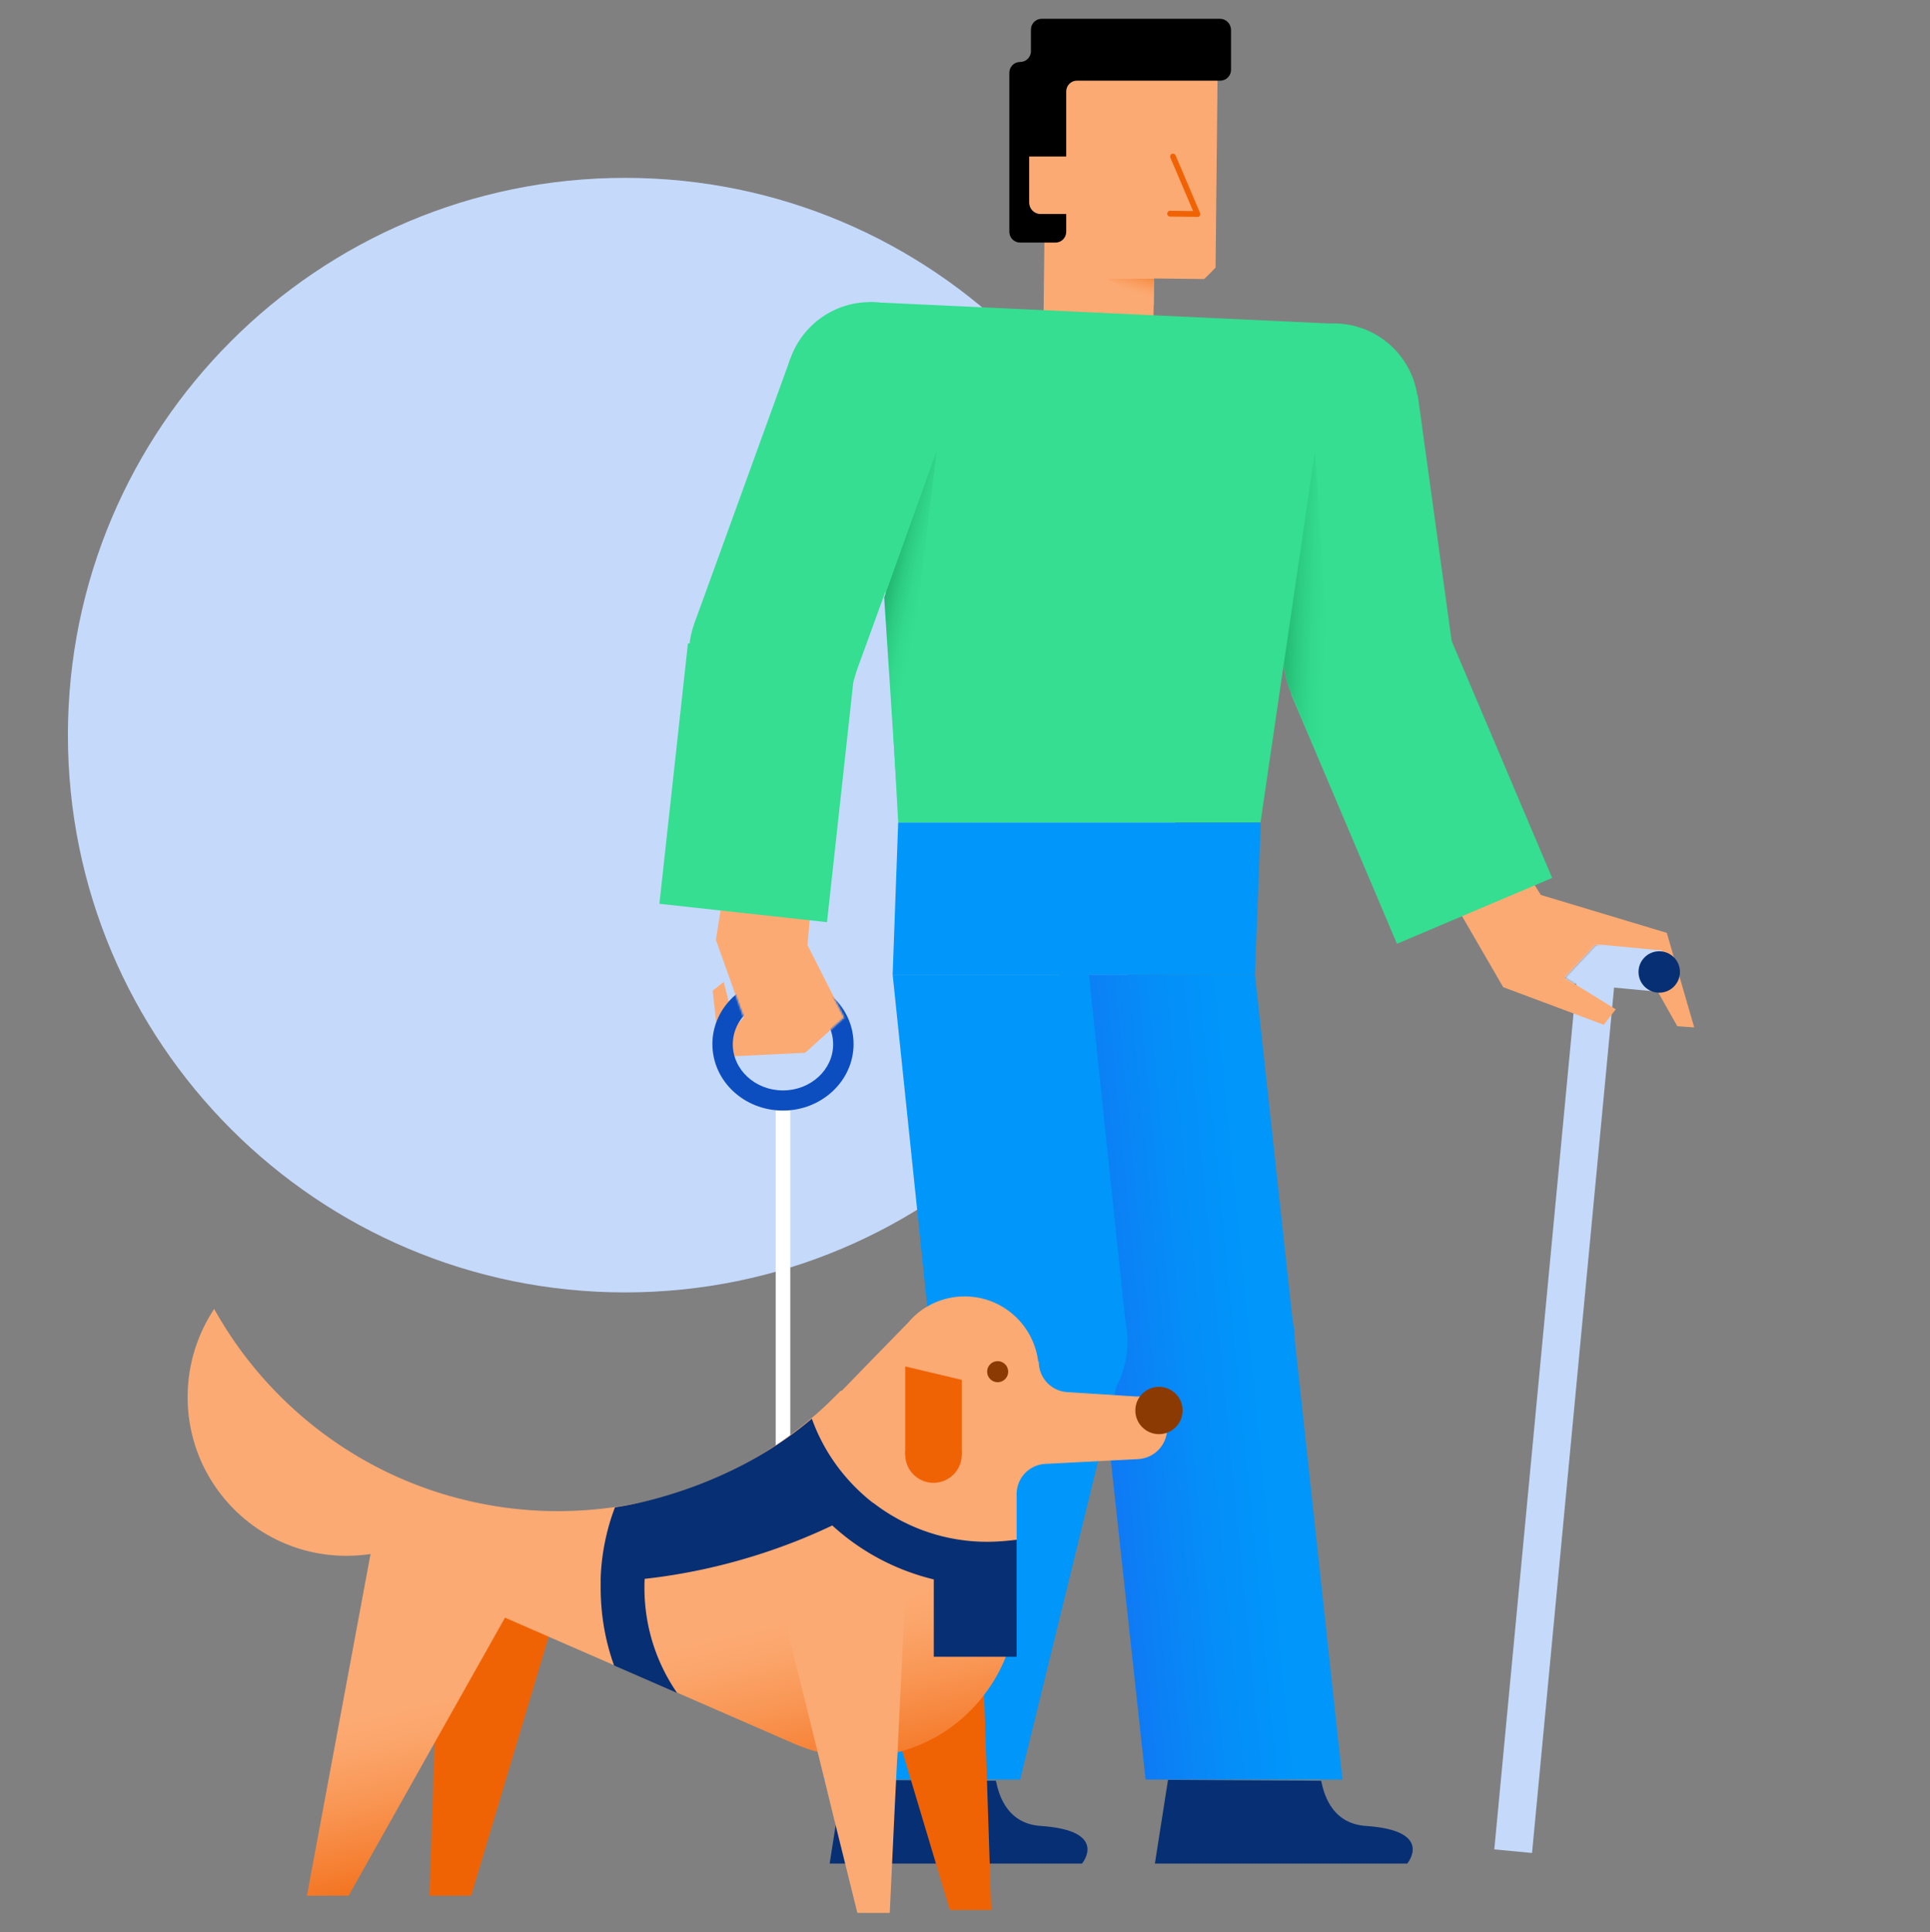 <svg xmlns="http://www.w3.org/2000/svg" width="1080" height="1081" fill="none"><rect width="100%" height="100%" fill="#808080" stroke="none"/><path fill="#C5D9FB" d="M349.764 723.041c172.182 0 311.763-139.582 311.763-311.764S521.946 99.514 349.764 99.514C177.581 99.514 38 239.095 38 411.277s139.581 311.764 311.764 311.764"/><path fill="#FCAA73" d="m403.543 507.379-2.938 18.444 15.507 43.419-4.734 5.387-6.366-25.3-6.202 4.896 4.08 37.052 47.662-2.285 21.873-19.75-20.567-40.48 1.306-15.017z"/><path fill="#35DE90" d="M765.58 415.316c26.143 0 47.336-21.193 47.336-47.336s-21.193-47.335-47.336-47.335-47.336 21.193-47.336 47.335c0 26.143 21.193 47.336 47.336 47.336M486.952 263.678c26.142 0 47.335-21.193 47.335-47.336s-21.193-47.336-47.335-47.336c-26.143 0-47.336 21.193-47.336 47.336s21.193 47.336 47.336 47.336M432.923 412.705c26.143 0 47.336-21.193 47.336-47.336s-21.193-47.336-47.336-47.336-47.336 21.193-47.336 47.336 21.193 47.336 47.336 47.336"/><path fill="#C5D9FB" d="m903.941 544.785-21.124-2.003-46.635 491.868 21.124 2z"/><path fill="#FCAA73" d="m675.478 18.185-83.409-.979-6.366 6.366-1.795 156.698 61.537.652.326-25.136 28.075.326c2.448-2.449 3.917-3.754 6.366-6.366l1.305-125.195z"/><path fill="#F06305" d="m670.256 121.343-15.507-.163c-.979 0-1.632-.816-1.632-1.632 0-.817.816-1.633 1.632-1.633l12.895.164-12.731-29.87c-.327-.817 0-1.797.816-2.123s1.795 0 2.122.816l13.711 32.32c.164.489.163 1.142-.163 1.468-.163.49-.653.653-1.143.653"/><path fill="url(#a)" d="M645.771 155.949h-26.442l26.279 14.853z"/><path fill="#FCAA73" d="m875.593 547.039 28.565 17.629-6.693 8.651-56.313-21.056-24.974-43.092 38.848-20.077 7.183 11.589 70.514 21.22 15.342 52.885-9.467-.653-22.851-40.48-23.015-4.897z"/><path fill="#35DE90" d="M746.321 275.595c26.143 0 47.336-21.192 47.336-47.335s-21.193-47.336-47.336-47.336-47.336 21.193-47.336 47.336 21.193 47.335 47.336 47.335"/><path fill="#35DE90" d="m793.341 220.982-93.458 12.897 19.279 139.702 93.458-12.897z"/><path fill="#35DE90" d="m809.286 351.428-86.854 36.842 59.278 139.748 86.855-36.842zM477.321 380.876l-88.796-31.993 53.865-148.536 88.959 31.992z"/><path fill="#35DE90" d="m478.748 370.214-93.779-10.283-15.976 145.698 93.778 10.283zM746.32 181.084l-259.694-12.078 15.997 291.197H705.35z"/><path fill="url(#b)" d="m718.406 371.408 17.466-118.993 12.405 195.872-26.116-61.372c0-.163-2.776-5.224-3.755-15.507"/><path fill="url(#c)" d="m494.787 334.192 29.38-81.939-22.525 187.221z"/><path fill="#0096FA" d="M702.248 545.245H499.52l3.101-85.042h202.891z"/><path fill="url(#d)" d="m751.218 995.588-26.606-245.167c0-4.081-.49-7.998-1.306-11.752L702.25 545.245H592.235l22.199 205.176c0 3.917.326 7.671 1.142 11.262l25.464 233.905z"/><path fill="#0096FA" d="M630.92 750.42H520.906l-21.383-205.176h109.852zM570.853 995.587H461.002l59.904-245.167H630.92z"/><path fill="#0096FA" d="M575.911 805.429c30.38 0 55.007-24.628 55.007-55.008s-24.627-55.007-55.007-55.007-55.008 24.627-55.008 55.007 24.628 55.008 55.008 55.008"/><mask id="e" width="101" height="75" x="875" y="517" maskUnits="userSpaceOnUse" style="mask-type:luminance"><path fill="#fff" d="m893.388 557.977-17.791-10.936 17.139-18.281 67.413-11.263 14.853 37.705-18.771 36.073z"/></mask><g mask="url(#e)"><path fill="#C5D9FB" d="m927.91 554.844 2.187-23.074-65.159-6.178-2.188 23.074z"/><path fill="#072F73" d="M928.48 555.366c6.401 0 11.59-5.189 11.59-11.589s-5.189-11.589-11.59-11.589-11.588 5.188-11.588 11.589c0 6.4 5.188 11.589 11.588 11.589"/></g><path fill="#000" d="M682.663 10.514h-99.732c-3.428 0-6.039 2.774-6.039 6.039v12.079c0 3.428-2.775 6.039-6.04 6.039-3.427 0-6.039 2.775-6.039 6.04v88.958c0 3.428 2.775 6.039 6.039 6.039h19.751c3.428 0 6.039-2.774 6.039-6.039V51.157c0-3.428 2.775-6.04 6.04-6.04h80.144c3.428 0 6.039-2.774 6.039-6.039V16.88c0-3.59-2.774-6.365-6.202-6.365"/><path fill="#FCAA73" d="M610.678 119.712h-28.401c-3.591 0-6.366-2.938-6.366-6.366v-25.79h34.767z"/><path fill="#072F73" d="m653.606 995.751 85.695.489c1.142 5.22 4.733 23.99 25.136 25.3 38.522 2.61 23.016 21.06 23.016 21.06H646.261zM471.61 995.751l85.694.489c1.143 5.22 4.733 23.99 25.137 25.3 38.521 2.61 23.015 21.06 23.015 21.06H464.265z"/><path fill="#fff" d="M442.226 615.596h-8.162v198.158h8.162z"/><path fill="#F06305" d="m247.171 858.804-6.856 201.746h23.341l48.479-161.918zM547.998 866.802l6.692 201.748h-23.178l-48.478-161.921z"/><path fill="url(#f)" d="M653.116 799.063c0 .816 0 1.795-.163 2.611-1.143 7.345-6.693 13.059-13.875 14.365-.979.163-2.122.326-3.264.326l-50.763 2.611c-3.591.164-6.856 1.47-9.468 3.428-4.081 3.102-6.692 7.998-6.692 13.548v59.578c-.164 19.75-6.855 38.032-18.118 52.559-2.448 3.265-5.223 6.529-8.325 9.467a86.6 86.6 0 0 1-37.542 22.036c-.816.326-1.632.49-2.612.653a89.9 89.9 0 0 1-22.199 2.774c-6.692 0-13.057-.815-19.26-2.121-1.143-.163-2.122-.49-3.265-.816-5.06-1.306-9.957-3.102-14.69-5.224l-63.985-27.912-35.258-15.343-36.726-15.996-24.32-10.61-39.501 70.188-47.989 85.365H171.76l35.583-191.137c-4.407.653-8.977.98-13.548.98-48.968 0-88.795-39.664-88.795-88.796 0-18.281 5.55-35.257 14.854-49.294 29.544 53.048 80.471 92.713 141.191 107.077a219 219 0 0 0 51.09 6.039c10.773 0 21.383-.816 31.829-2.285 10.283-1.469 20.24-3.591 30.034-6.529 21.546-6.366 41.623-15.67 59.904-27.912 7.019-4.733 13.875-9.793 20.24-15.343a153 153 0 0 0 10.774-9.793c1.795-1.796 3.754-3.592 5.549-5.551l.489.164 16.65-17.139 20.567-21.056c7.508-8.978 18.934-14.691 31.666-14.691 21.219 0 38.685 15.996 41.133 36.563h.326c0 8.977 7.019 16.486 15.997 16.975l38.521 2.449h1.632c6.039.653 11.263 4.244 13.874 9.467 1.143 2.775 1.796 5.387 1.796 8.325"/><path fill="#FCAA73" d="m506.538 892.265-3.917 80.144-.327 7.998-.327 5.06-1.306 26.113-2.775 58.6h-18.117l-13.222-53.37-6.04-24.65-2.937-11.915-21.547-87.164z"/><path fill="#F06305" d="M522.37 829.587c8.744 0 15.833-7.088 15.833-15.833 0-8.744-7.089-15.833-15.833-15.833s-15.832 7.089-15.832 15.833 7.088 15.833 15.832 15.833"/><path fill="#F06305" d="m506.538 764.459 31.665 7.509v41.786h-31.665z"/><path fill="#8C3A03" d="M648.548 802.329c7.302 0 13.222-5.92 13.222-13.222s-5.92-13.221-13.222-13.221-13.221 5.919-13.221 13.221 5.919 13.222 13.221 13.222M558.281 773.272a5.876 5.876 0 1 0 0-11.753 5.876 5.876 0 0 0 0 11.753"/><path fill="#072F73" d="M552.405 862.561c-23.994 0-46.03-8.162-63.658-21.71h-.164c-15.506-12.079-27.585-28.401-34.277-47.172a221 221 0 0 1-9.631 7.672c-37.868 28.401-79.654 38.195-94.671 40.97l-5.877.979c-8.487 22.035-7.997 41.622-7.997 41.622v3.265c0 15.343 2.611 30.034 7.507 43.582l35.258 15.343c-11.59-16.812-18.281-37.053-18.281-58.925 0-1.632-.001-3.265.162-4.897 45.867-5.06 82.757-19.26 104.956-29.87 15.833 14.527 35.256 24.974 56.802 30.197v43.255h46.357v-65.454c-5.387.653-10.936 1.143-16.486 1.143"/><mask id="g" width="118" height="83" x="373" y="542" maskUnits="userSpaceOnUse" style="mask-type:luminance"><path fill="#fff" d="m411.215 555.527 4.733 13.058 47.172 8.978 9.305-8.325-8.162-15.996 25.953-10.446-7.672 67.739-42.765 14.364-50.274-12.406-16.486-61.046z"/></mask><g mask="url(#g)"><path fill="#0C4EC0" d="M438.145 621.308c-21.873 0-39.501-16.649-39.501-37.216 0-20.566 17.792-37.215 39.501-37.215 21.872 0 39.5 16.649 39.5 37.215s-17.791 37.216-39.5 37.216m0-62.843c-15.507 0-28.076 11.59-28.076 25.791s12.569 25.789 28.076 25.789 28.074-11.588 28.074-25.789-12.568-25.791-28.074-25.791"/></g><defs><linearGradient id="a" x1="632.502" x2="639.667" y1="163.419" y2="138.02" gradientUnits="userSpaceOnUse"><stop stop-color="#FCAA73"/><stop offset=".11" stop-color="#FBA66C"/><stop offset=".269" stop-color="#F99959"/><stop offset=".458" stop-color="#F68539"/><stop offset=".668" stop-color="#F1690E"/><stop offset=".706" stop-color="#F06305"/></linearGradient><linearGradient id="b" x1="748.721" x2="713.88" y1="350.428" y2="349.338" gradientUnits="userSpaceOnUse"><stop offset=".188" stop-color="#35DE90"/><stop offset=".4" stop-color="#33DA8D"/><stop offset=".627" stop-color="#2DCD83"/><stop offset=".86" stop-color="#23B873"/><stop offset="1" stop-color="#1BA766"/></linearGradient><linearGradient id="c" x1="520.299" x2="490.331" y1="347.491" y2="340.88" gradientUnits="userSpaceOnUse"><stop offset=".227" stop-color="#35DE90"/><stop offset=".429" stop-color="#33DA8D"/><stop offset=".645" stop-color="#2DCD83"/><stop offset=".866" stop-color="#23B873"/><stop offset="1" stop-color="#1BA766"/></linearGradient><linearGradient id="d" x1="718.988" x2="560.48" y1="765.788" y2="781.386" gradientUnits="userSpaceOnUse"><stop offset=".1" stop-color="#0096FA"/><stop offset=".341" stop-color="#058DF8"/><stop offset=".735" stop-color="#1274F3"/><stop offset=".901" stop-color="#1968F0"/></linearGradient><linearGradient id="f" x1="373.402" x2="447.267" y1="768.483" y2="1096.76" gradientUnits="userSpaceOnUse"><stop offset=".442" stop-color="#FCAA73"/><stop offset=".497" stop-color="#FBA56B"/><stop offset=".583" stop-color="#F99654"/><stop offset=".69" stop-color="#F57E30"/><stop offset=".795" stop-color="#F06305"/></linearGradient></defs></svg>